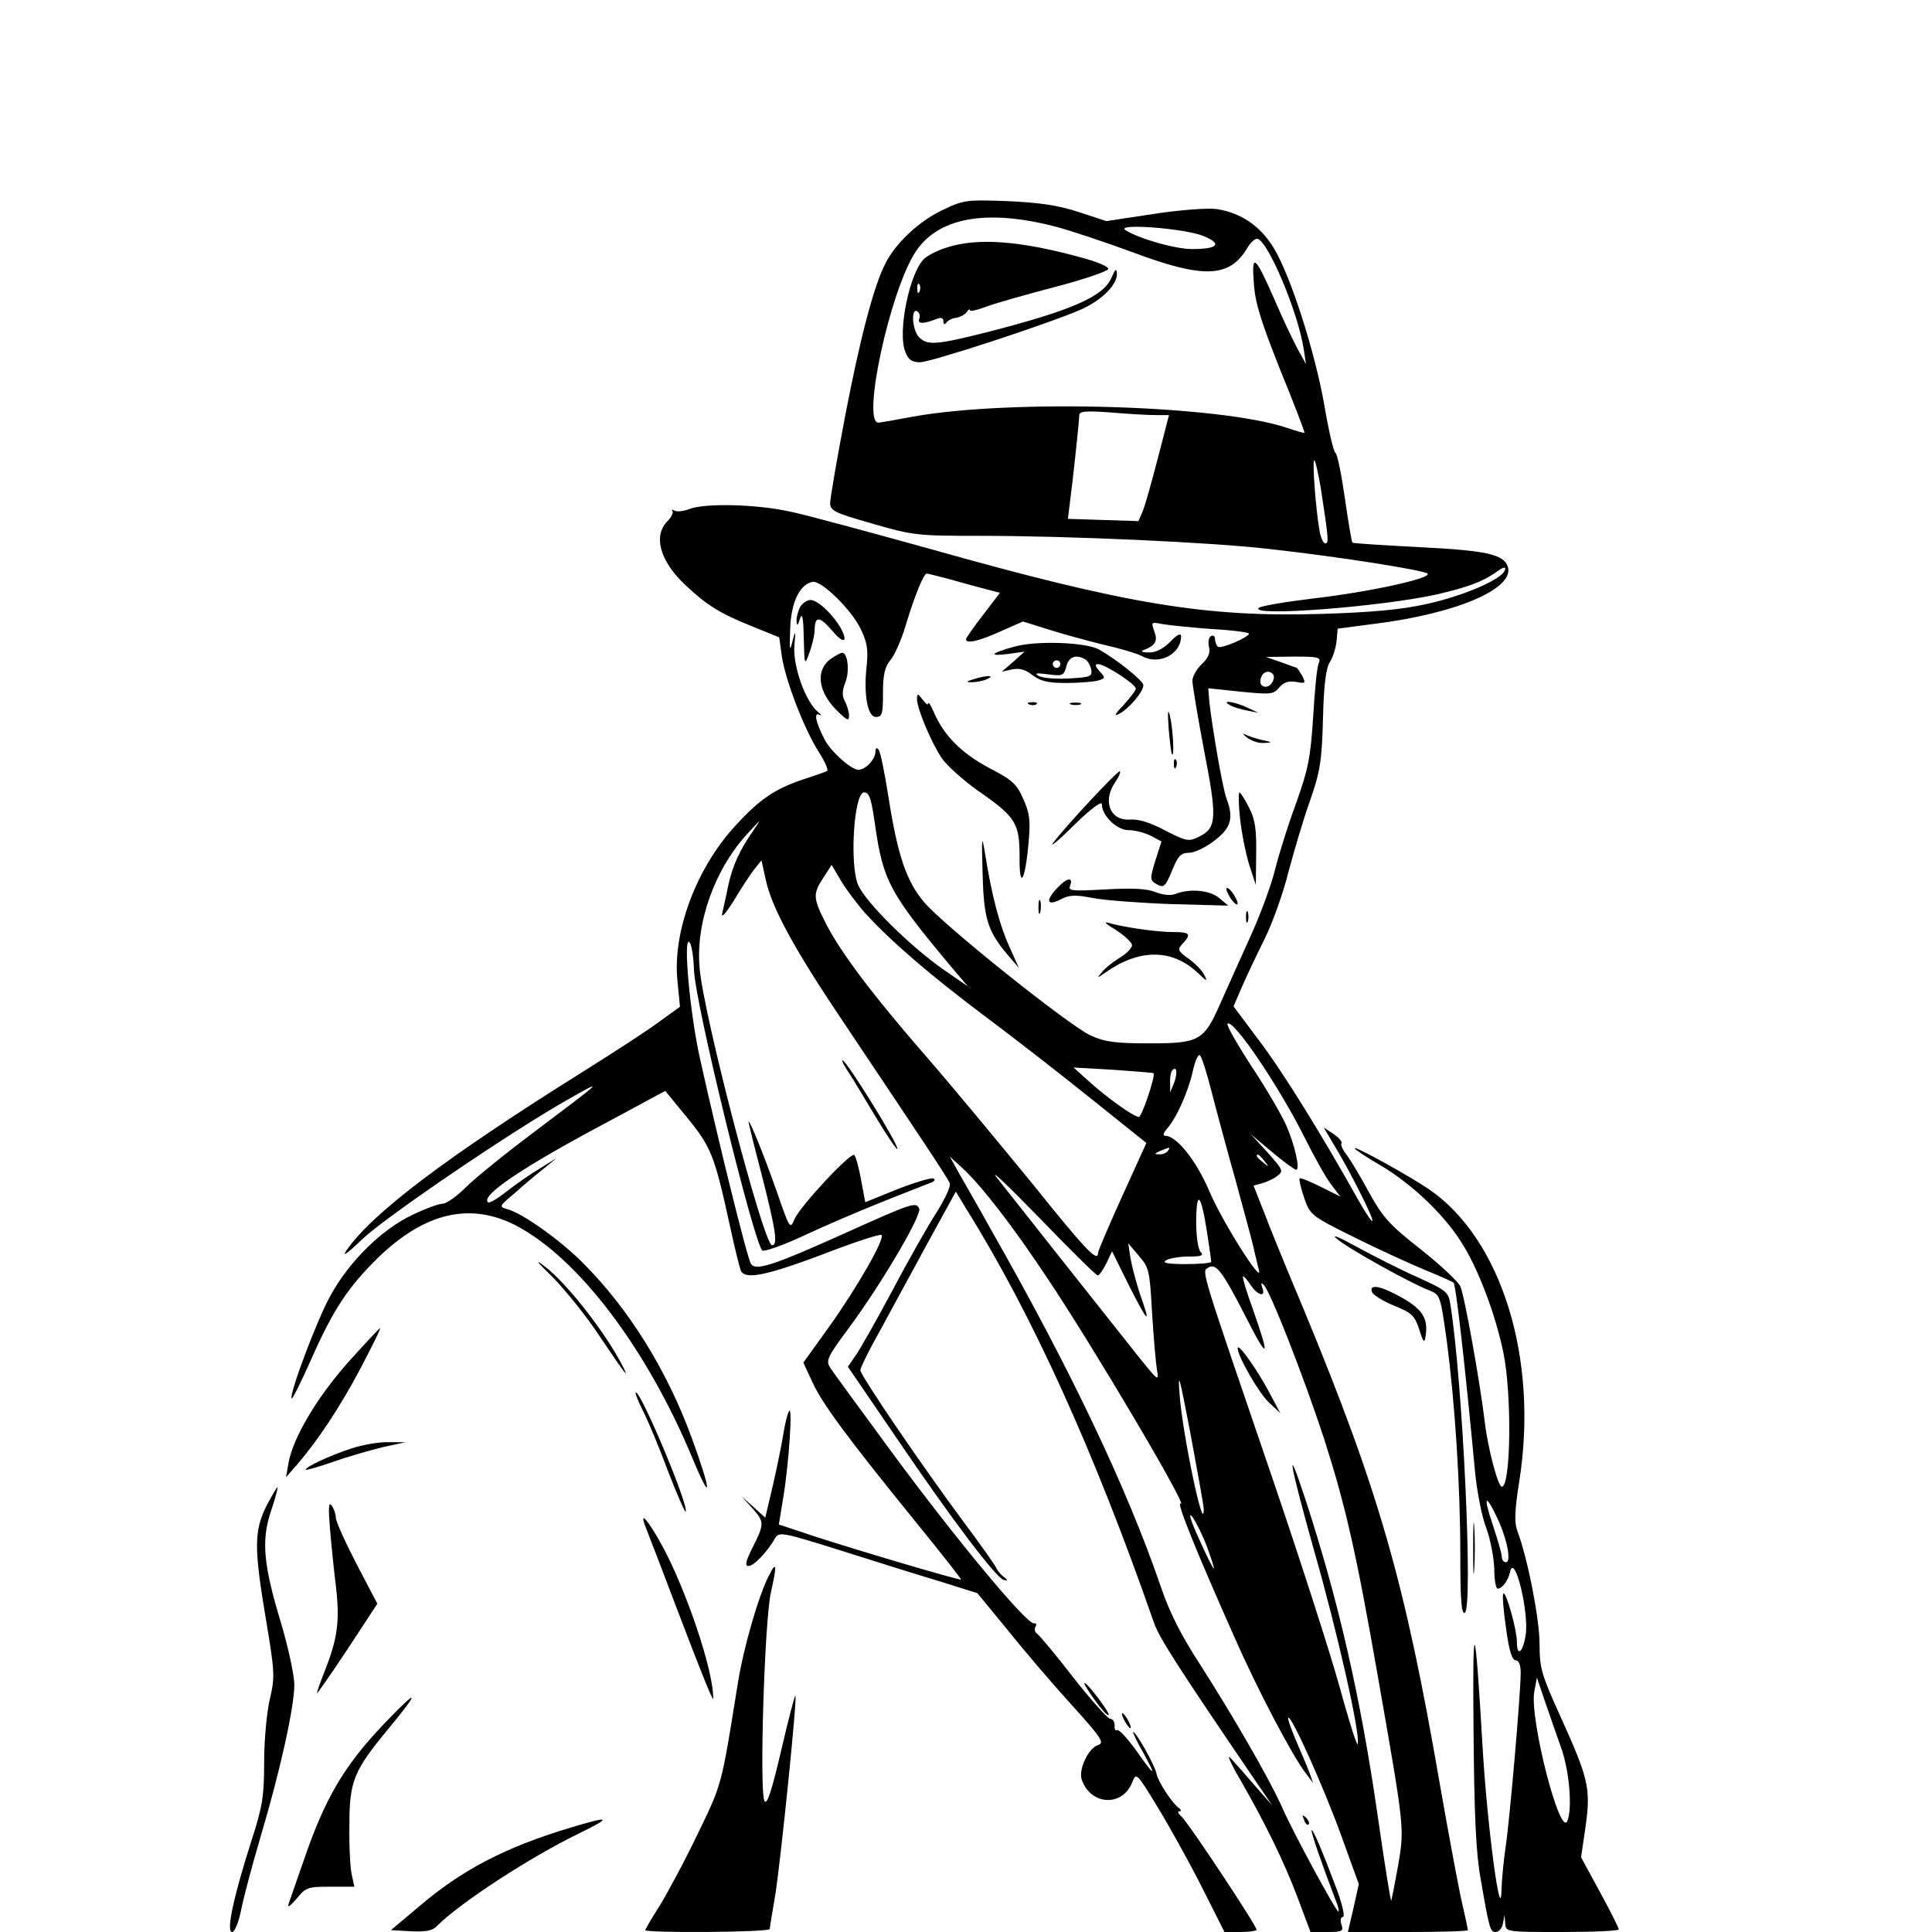 <?xml version="1.0" standalone="no"?>
<!DOCTYPE svg PUBLIC "-//W3C//DTD SVG 20010904//EN"
 "http://www.w3.org/TR/2001/REC-SVG-20010904/DTD/svg10.dtd">
<svg version="1.0" xmlns="http://www.w3.org/2000/svg"
 width="512pt" height="512pt" viewBox="0 0 512 512"
 preserveAspectRatio="xMidYMid meet">
<g transform="translate(0,512) scale(0.1,-0.1)"
fill="#000000" stroke="none">
<path d="M2495 4562 c-60 -29 -121 -86 -148 -139 -31 -59 -68 -201 -107 -404
-22 -115 -40 -220 -40 -232 0 -21 12 -26 113 -55 106 -31 120 -32 282 -32 239
0 616 -17 770 -35 181 -20 408 -56 418 -65 14 -12 -154 -49 -303 -66 -74 -9
-139 -20 -144 -25 -26 -24 325 3 473 36 80 19 117 32 155 58 20 15 28 16 24 6
-7 -24 -111 -69 -209 -90 -67 -15 -148 -22 -279 -26 -306 -9 -516 26 -1034
172 -166 46 -335 92 -376 100 -88 19 -223 22 -263 6 -16 -6 -34 -8 -40 -4 -7
3 -9 3 -5 -1 3 -4 -2 -16 -13 -27 -39 -39 -20 -107 48 -170 56 -53 92 -75 174
-108 l74 -30 7 -51 c10 -64 59 -192 98 -253 16 -25 26 -48 22 -50 -4 -3 -32
-12 -62 -22 -75 -25 -116 -52 -180 -122 -104 -112 -167 -280 -155 -409 l7 -72
-54 -39 c-29 -22 -120 -81 -203 -133 -361 -226 -559 -375 -627 -474 -13 -19 4
-7 43 31 64 60 399 288 549 372 93 53 89 49 -88 -84 -79 -59 -163 -127 -187
-151 -24 -24 -52 -44 -62 -44 -10 0 -46 -13 -81 -30 -80 -38 -166 -122 -216
-213 -36 -64 -111 -265 -103 -273 2 -3 25 44 51 102 59 134 99 194 180 273
123 118 242 145 362 84 166 -86 349 -327 471 -622 51 -122 48 -83 -4 59 -66
180 -167 342 -289 464 -61 61 -161 132 -201 142 -21 6 -20 8 21 42 23 21 58
50 77 65 l34 28 -45 -28 c-25 -15 -64 -42 -88 -61 -24 -19 -46 -32 -49 -28
-19 18 92 93 316 212 l154 83 59 -72 c63 -77 72 -101 112 -284 13 -61 27 -116
30 -122 15 -24 77 -9 259 61 59 22 110 38 113 35 10 -9 -64 -138 -138 -242
l-69 -96 24 -52 c26 -57 94 -149 276 -373 66 -81 119 -149 118 -150 -3 -3
-280 79 -393 116 l-90 30 12 73 c15 91 25 247 15 227 -5 -8 -11 -35 -15 -60
-4 -25 -16 -85 -27 -133 l-21 -89 -32 29 -31 28 28 -31 c33 -37 33 -42 2 -104
-19 -38 -22 -50 -11 -50 14 0 50 38 71 75 10 16 23 13 170 -33 88 -28 206 -65
263 -82 l102 -32 79 -96 c43 -54 119 -143 170 -199 82 -91 89 -102 70 -108
-25 -8 -52 -66 -42 -92 24 -68 109 -72 134 -5 10 25 12 23 65 -64 30 -49 83
-144 117 -211 l62 -123 43 0 c23 0 42 3 42 6 0 11 -184 289 -200 301 -8 7 -10
13 -5 13 6 0 6 3 0 8 -18 12 -56 70 -60 91 -4 22 -54 111 -62 111 -2 0 10 -26
28 -57 36 -66 29 -62 -25 15 -21 28 -41 50 -46 47 -4 -3 -7 3 -6 12 0 10 -5
18 -12 18 -6 0 -51 50 -98 110 -47 61 -91 113 -96 116 -6 4 -7 12 -4 18 4 6 2
10 -4 9 -18 -4 -207 223 -377 454 -81 110 -154 210 -162 222 -13 20 -10 28 48
106 84 113 194 299 187 317 -8 19 -19 15 -201 -67 -187 -84 -233 -99 -245 -79
-10 15 -89 336 -135 544 -27 120 -46 333 -27 307 5 -7 10 -39 11 -71 2 -85
157 -718 181 -745 5 -4 59 15 120 44 94 43 188 82 325 135 12 4 15 9 8 12 -7
2 -50 -11 -96 -29 l-84 -34 -11 59 c-6 33 -14 62 -18 66 -9 9 -143 -135 -158
-169 -12 -29 -13 -27 -46 68 -38 109 -84 220 -75 182 3 -14 18 -74 34 -135 37
-145 43 -185 27 -185 -22 0 -182 611 -192 735 -11 120 41 264 129 358 35 38
36 39 14 7 -37 -53 -55 -93 -67 -146 -5 -27 -13 -60 -16 -74 -3 -15 9 -1 30
32 19 32 43 69 54 83 l20 25 11 -50 c16 -76 77 -187 207 -380 206 -308 276
-412 281 -426 3 -8 -13 -42 -35 -77 -22 -34 -75 -127 -117 -207 -43 -80 -87
-158 -98 -173 l-20 -29 127 -186 c147 -217 266 -374 286 -379 12 -3 12 -1 -1
9 -9 7 -17 18 -19 23 -2 6 -40 60 -85 120 -110 148 -275 390 -275 404 0 6 24
55 54 108 29 54 86 158 126 232 l73 133 28 -46 c175 -281 338 -640 497 -1096
13 -39 64 -118 266 -415 l48 -70 -44 50 c-23 27 -53 61 -66 75 -12 14 -2 -11
24 -55 67 -117 117 -218 154 -317 l33 -88 44 0 c40 0 44 2 38 20 -4 11 -2 20
4 20 6 0 -2 35 -18 77 -36 96 -60 153 -65 153 -4 0 27 -90 63 -184 7 -16 10
-30 8 -32 -4 -4 -120 209 -150 278 -33 74 -132 245 -218 379 -48 74 -80 136
-103 205 -90 262 -239 575 -449 944 -32 58 -71 125 -85 150 l-25 45 33 -30
c51 -47 134 -154 226 -293 119 -177 375 -610 353 -597 -13 9 36 -115 143 -355
62 -141 155 -317 189 -360 l19 -25 -9 25 c-5 14 -21 52 -35 84 -14 33 -24 61
-22 64 8 7 95 -186 142 -317 l45 -124 -14 -63 -15 -64 159 0 c87 0 159 2 159
5 0 3 -9 45 -20 93 -10 49 -35 183 -55 298 -92 533 -161 773 -360 1254 -43
102 -90 217 -105 257 l-28 71 22 6 c11 3 30 11 40 19 18 13 17 16 -25 63 l-44
48 56 -47 c31 -26 60 -47 64 -47 11 0 -3 64 -26 117 -11 25 -51 95 -91 155
-39 60 -68 111 -65 115 15 14 135 -164 202 -297 26 -52 58 -110 72 -128 l25
-33 -52 26 c-29 14 -54 25 -56 22 -2 -2 3 -25 12 -51 16 -46 18 -48 133 -105
64 -32 148 -70 186 -86 39 -16 73 -31 77 -34 6 -5 29 -203 57 -501 5 -52 18
-120 30 -150 11 -30 20 -79 21 -107 0 -29 4 -53 9 -53 12 0 28 21 33 45 12 51
51 -110 41 -169 -7 -45 -23 -58 -23 -18 0 33 -29 136 -36 129 -3 -3 0 -43 7
-91 8 -60 16 -86 26 -86 8 0 13 -12 13 -33 0 -56 -30 -399 -40 -462 -5 -33
-10 -85 -11 -115 -2 -96 -38 173 -50 380 -20 347 -27 359 -24 45 2 -223 6
-324 19 -395 23 -133 25 -140 40 -140 8 0 17 10 19 23 l4 22 2 -22 c1 -23 3
-23 151 -23 83 0 150 3 150 7 0 3 -22 48 -50 99 l-50 92 12 82 c14 101 8 126
-67 292 -50 110 -55 127 -55 192 0 65 -32 229 -59 299 -8 22 -7 54 5 130 52
325 -46 644 -240 776 -50 34 -196 115 -196 108 0 -3 30 -23 68 -45 83 -49 168
-130 214 -203 45 -69 91 -192 112 -293 23 -111 20 -356 -4 -356 -10 0 -37 102
-45 170 -12 102 -54 338 -65 361 -6 13 -54 58 -106 99 -82 64 -100 85 -136
150 -22 41 -49 86 -59 99 -10 13 -17 27 -14 31 3 4 -7 15 -21 25 l-26 17 26
-44 c39 -63 108 -199 103 -204 -2 -2 -19 23 -38 57 -98 175 -201 341 -262 421
l-68 91 22 51 c12 28 39 85 60 127 21 42 50 123 64 180 15 56 40 141 57 188
26 75 31 102 34 215 2 90 8 135 18 151 8 12 16 37 18 56 l3 33 99 13 c216 27
370 93 352 151 -11 33 -56 43 -234 52 -96 5 -176 10 -178 12 -2 2 -11 55 -20
118 -9 63 -20 117 -25 120 -5 3 -18 59 -29 124 -24 139 -89 344 -134 418 -35
58 -86 94 -152 104 -24 3 -95 -2 -167 -13 l-125 -19 -73 24 c-55 18 -103 25
-189 29 -111 4 -117 3 -175 -25z m300 -42 c39 -10 132 -41 208 -69 187 -70
255 -67 302 11 9 16 22 27 28 25 29 -9 107 -195 122 -292 l6 -40 -22 40 c-12
22 -40 81 -61 130 -52 119 -62 127 -55 43 3 -51 20 -103 70 -229 37 -90 65
-164 64 -166 -2 -1 -22 5 -46 13 -176 60 -728 77 -991 30 -47 -9 -88 -16 -92
-16 -45 -1 30 348 98 452 59 91 186 115 369 68z m393 -25 c52 -21 41 -35 -29
-35 -44 0 -140 27 -176 50 -30 19 155 5 205 -15z m-126 -475 l36 0 -29 -112
c-16 -62 -34 -126 -40 -141 l-12 -28 -94 3 -93 3 5 40 c8 60 25 218 25 234 0
11 15 13 83 8 45 -4 99 -7 119 -7z m438 -192 c21 -137 22 -148 12 -148 -5 0
-12 15 -15 33 -10 56 -20 187 -14 187 3 0 10 -33 17 -72z m-987 -242 c29 -8
71 -20 95 -26 l42 -11 -45 -59 c-25 -32 -45 -61 -45 -64 0 -13 35 -5 92 21
l59 26 67 -21 c37 -12 104 -30 148 -41 45 -10 91 -24 103 -31 44 -23 101 7
101 54 0 9 -10 5 -29 -15 -19 -19 -39 -29 -58 -28 -16 0 -21 3 -13 6 32 12 39
24 29 50 -9 25 -8 25 22 19 18 -3 76 -9 130 -13 55 -3 99 -9 99 -12 -1 -10
-73 -41 -82 -35 -4 3 -8 12 -8 20 0 8 -5 12 -11 8 -6 -3 -8 -16 -5 -29 4 -15
-2 -29 -19 -45 -14 -13 -25 -33 -25 -44 0 -12 14 -95 31 -185 35 -180 34 -206
-15 -229 -26 -13 -33 -11 -88 17 -39 21 -71 31 -94 29 -53 -3 -73 50 -38 100
9 13 14 25 12 28 -5 4 -149 -151 -178 -191 -7 -11 19 11 58 50 43 42 72 63 72
54 0 -31 40 -69 71 -69 17 0 43 -7 59 -15 l28 -15 -16 -50 c-14 -45 -14 -52
-2 -60 24 -15 27 -13 47 35 15 37 23 45 44 45 14 0 44 14 67 32 45 34 52 60
32 113 -10 27 -37 183 -45 254 l-3 37 86 -9 c80 -8 87 -7 102 11 12 14 24 18
44 15 26 -5 27 -4 17 16 -7 11 -13 21 -14 21 -1 0 -20 7 -42 15 l-40 14 74 1
c66 0 72 -2 66 -17 -5 -10 -11 -74 -15 -143 -7 -108 -13 -138 -44 -225 -20
-54 -46 -135 -57 -180 -11 -44 -42 -127 -69 -185 -26 -58 -60 -133 -75 -167
-44 -101 -56 -108 -188 -108 -93 0 -120 4 -157 21 -58 27 -386 289 -440 352
-48 56 -71 124 -96 283 -10 63 -21 118 -26 123 -5 6 -8 3 -8 -6 0 -20 -26 -48
-45 -48 -19 0 -73 48 -89 79 -24 46 -30 74 -15 67 8 -4 6 -1 -3 7 -33 27 -66
119 -63 173 4 45 3 46 -5 14 -7 -29 -8 -23 -6 32 2 71 25 119 59 126 23 5 103
-73 128 -125 17 -35 20 -55 16 -95 -9 -77 2 -138 24 -138 17 0 19 8 19 64 0
49 5 69 20 87 11 13 29 54 40 91 24 80 48 138 56 138 3 0 29 -7 57 -14z m860
-252 c9 -10 -4 -34 -19 -34 -8 0 -14 6 -14 13 0 22 19 35 33 21z m-1054 -400
c21 -148 39 -181 200 -374 l46 -54 -64 44 c-90 63 -207 179 -227 225 -23 55
-11 245 16 245 14 0 19 -16 29 -86z m-27 -233 c68 -75 174 -166 318 -274 74
-55 201 -154 282 -219 l146 -117 -64 -141 c-35 -77 -64 -145 -64 -150 0 -27
-32 6 -174 183 -86 105 -210 255 -277 332 -148 170 -231 281 -270 357 -35 69
-35 79 -7 122 l22 34 24 -41 c13 -22 42 -61 64 -86z m918 -471 c12 -47 41
-155 65 -240 23 -85 46 -168 49 -185 4 -16 9 -39 12 -50 13 -46 -97 127 -131
208 -35 82 -87 147 -117 147 -7 0 -5 7 4 18 26 29 57 99 69 153 6 28 15 47 19
42 5 -4 18 -46 30 -93z m-153 46 c6 -6 -31 -116 -39 -116 -13 0 -86 52 -133
95 l-40 36 105 -6 c58 -4 106 -8 107 -9z m54 -27 l-10 -24 0 26 c-1 14 2 29 6
33 12 12 14 -9 4 -35z m-16 -179 c-3 -5 -14 -10 -23 -9 -14 0 -13 2 3 9 27 11
27 11 20 0z m256 -27 c13 -16 12 -17 -3 -4 -17 13 -22 21 -14 21 2 0 10 -8 17
-17z m-442 -303 c4 0 14 14 23 32 l15 32 46 -93 c51 -100 58 -105 28 -20 -10
30 -21 72 -25 94 l-6 40 28 -33 c27 -31 29 -39 35 -150 4 -65 10 -133 13 -152
6 -33 3 -30 -53 40 -101 127 -335 423 -372 470 -19 25 32 -24 113 -107 81 -84
151 -153 155 -153z m290 113 c6 -39 11 -74 11 -77 0 -3 -30 -6 -67 -6 -48 0
-64 3 -53 10 8 5 35 10 60 10 34 0 41 3 32 12 -7 7 -12 41 -12 83 1 85 13 71
29 -32z m102 -222 c61 -120 66 -113 18 23 -16 44 -27 81 -25 83 2 2 11 -8 20
-22 19 -29 42 -34 31 -7 -4 12 -3 14 4 7 18 -18 107 -246 160 -408 56 -175 84
-295 142 -627 72 -411 71 -403 54 -505 -9 -49 -17 -90 -18 -92 -2 -1 -18 100
-36 225 -45 313 -104 571 -192 840 -54 164 -41 92 24 -139 61 -213 123 -487
115 -511 -2 -6 -23 61 -47 148 -24 88 -102 330 -173 539 -196 574 -194 565
-177 575 21 14 37 -6 100 -129z m-111 -510 c1 -76 -57 203 -64 304 -5 66 0 47
29 -105 19 -102 35 -191 35 -199z m778 -24 c26 -55 38 -117 23 -117 -6 0 -11
6 -11 14 0 8 -11 46 -24 85 -26 77 -20 86 12 18z m-769 -77 c11 -30 19 -55 18
-57 -2 -1 -20 35 -40 80 -22 48 -29 72 -17 57 10 -14 28 -50 39 -80z m940
-537 c20 -60 28 -154 15 -188 -19 -49 -101 271 -88 342 l7 37 22 -65 c12 -35
32 -92 44 -126z"/>
<path d="M2512 4465 c-24 -7 -52 -21 -62 -30 -39 -35 -72 -194 -51 -247 8 -21
17 -28 39 -28 29 0 340 102 425 139 55 24 97 65 97 95 -1 16 -4 14 -15 -11
-21 -49 -106 -86 -328 -143 -135 -34 -159 -36 -181 -14 -18 17 -23 79 -5 69 6
-4 8 -13 5 -20 -5 -14 11 -14 47 0 11 5 17 2 17 -6 0 -9 3 -10 8 -4 4 6 16 12
27 13 11 2 23 9 27 15 4 7 8 9 8 5 0 -4 19 0 43 9 23 9 105 32 181 52 77 20
141 42 143 48 2 6 -30 20 -77 32 -158 43 -268 51 -348 26z m-75 -117 c-3 -8
-6 -5 -6 6 -1 11 2 17 5 13 3 -3 4 -12 1 -19z"/>
<path d="M2120 3511 c-5 -11 -10 -28 -9 -38 1 -13 3 -11 9 7 6 18 9 4 10 -50
2 -74 2 -75 15 -40 7 19 14 47 14 63 1 35 13 34 46 -4 29 -35 43 -33 25 3 -20
37 -62 78 -82 78 -9 0 -22 -9 -28 -19z"/>
<path d="M2687 3406 c-62 -17 -69 -26 -15 -19 l43 6 -30 -27 -30 -26 27 6 c19
4 35 0 54 -15 21 -16 41 -21 88 -21 33 0 71 3 84 6 22 6 22 8 6 25 -12 14 -13
19 -4 19 18 0 100 -53 100 -65 0 -5 -15 -24 -32 -43 -25 -26 -27 -32 -11 -23
25 13 63 58 63 75 0 12 -70 68 -118 95 -35 19 -167 24 -225 7z m190 -34 c6 -4
13 -16 15 -27 3 -18 -3 -20 -60 -23 -34 -2 -70 1 -80 7 -12 7 -5 8 25 4 39 -5
42 -4 49 21 6 26 27 33 51 18z m-67 -12 c0 -5 -4 -10 -10 -10 -5 0 -10 5 -10
10 0 6 5 10 10 10 6 0 10 -4 10 -10z"/>
<path d="M2203 3375 c-44 -31 -36 -91 21 -144 22 -21 26 -22 26 -7 0 9 -5 26
-11 38 -8 14 -7 28 1 49 12 28 7 79 -8 79 -4 0 -17 -7 -29 -15z"/>
<path d="M2580 3320 c-20 -6 -21 -8 -5 -8 11 0 29 3 40 8 25 11 -1 11 -35 0z"/>
<path d="M2430 3268 c0 -25 37 -114 65 -156 13 -20 57 -59 96 -87 101 -70 111
-86 111 -176 -1 -90 15 -65 24 40 5 55 3 76 -14 113 -17 40 -29 51 -91 83 -73
39 -119 85 -146 147 -8 18 -14 29 -15 24 0 -6 -7 -1 -15 10 -13 17 -14 17 -15
2z"/>
<path d="M2728 3253 c7 -3 16 -2 19 1 4 3 -2 6 -13 5 -11 0 -14 -3 -6 -6z"/>
<path d="M2838 3253 c6 -2 18 -2 25 0 6 3 1 5 -13 5 -14 0 -19 -2 -12 -5z"/>
<path d="M3260 3251 c8 -5 29 -11 45 -14 l30 -6 -30 14 c-34 16 -72 21 -45 6z"/>
<path d="M3097 3190 c3 -36 7 -67 9 -69 7 -8 2 73 -6 104 -5 19 -6 6 -3 -35z"/>
<path d="M3304 3166 c11 -9 31 -16 45 -15 24 1 24 2 -5 8 -17 4 -37 11 -45 15
-8 4 -5 0 5 -8z"/>
<path d="M3111 3094 c0 -11 3 -14 6 -6 3 7 2 16 -1 19 -3 4 -6 -2 -5 -13z"/>
<path d="M3286 2953 c4 -38 15 -93 24 -123 l18 -55 1 83 c1 65 -3 91 -19 122
-11 22 -23 40 -25 40 -3 0 -3 -30 1 -67z"/>
<path d="M2604 2805 c3 -119 13 -152 66 -215 l30 -35 -25 56 c-26 57 -47 137
-64 244 -9 55 -10 51 -7 -50z"/>
<path d="M2802 2767 c-32 -34 -28 -49 8 -31 24 13 40 13 87 4 32 -6 126 -13
208 -16 l150 -4 -24 20 c-24 21 -78 26 -116 11 -12 -5 -33 -3 -53 5 -23 9 -60
11 -132 7 -91 -5 -100 -4 -94 10 9 24 -9 21 -34 -6z"/>
<path d="M3250 2764 c0 -5 7 -19 15 -30 8 -10 15 -14 15 -8 0 5 -7 19 -15 30
-8 10 -15 14 -15 8z"/>
<path d="M2752 2715 c0 -16 2 -22 5 -12 2 9 2 23 0 30 -3 6 -5 -1 -5 -18z"/>
<path d="M3302 2690 c0 -14 2 -19 5 -12 2 6 2 18 0 25 -3 6 -5 1 -5 -13z"/>
<path d="M2958 2655 c23 -15 42 -33 42 -40 0 -7 -15 -23 -34 -34 -19 -12 -40
-29 -47 -39 -13 -15 -12 -15 11 1 89 63 176 63 244 -1 25 -24 27 -24 17 -5 -6
12 -25 31 -42 43 -28 20 -29 24 -15 39 24 26 20 31 -26 31 -45 0 -138 14 -173
25 -11 3 -1 -6 23 -20z"/>
<path d="M3280 1547 c0 -21 56 -119 83 -144 l30 -28 -32 60 c-32 59 -81 128
-81 112z"/>
<path d="M2249 2278 c12 -18 44 -72 73 -120 29 -48 54 -85 56 -83 7 6 -135
235 -145 235 -3 0 4 -15 16 -32z"/>
<path d="M3544 1836 c31 -26 191 -115 242 -135 31 -12 31 -13 48 -134 22 -168
36 -382 36 -570 0 -117 3 -156 12 -151 22 14 -5 605 -38 815 -5 35 -10 39 -87
74 -45 20 -118 57 -162 81 -49 27 -69 35 -51 20z"/>
<path d="M1466 1734 c33 -34 89 -103 123 -155 68 -101 81 -118 61 -79 -45 88
-147 218 -204 262 -31 24 -26 17 20 -28z"/>
<path d="M3636 1696 c3 -8 29 -24 58 -36 47 -19 55 -26 67 -63 11 -35 14 -38
17 -18 7 46 -7 70 -61 101 -56 32 -90 39 -81 16z"/>
<path d="M921 1508 c-83 -94 -146 -201 -157 -268 l-6 -35 26 30 c56 64 116
154 171 258 31 59 55 107 52 107 -2 0 -41 -42 -86 -92z"/>
<path d="M1703 1383 c14 -27 44 -99 67 -161 24 -62 45 -110 47 -108 11 10
-117 316 -132 316 -3 0 5 -21 18 -47z"/>
<path d="M930 1281 c-55 -18 -120 -48 -120 -56 0 -2 33 7 73 21 39 14 99 31
132 39 l60 13 -45 0 c-25 1 -70 -7 -100 -17z"/>
<path d="M706 1129 c-33 -67 -33 -112 -1 -302 23 -138 24 -151 10 -210 -8 -34
-15 -109 -15 -166 0 -91 -4 -118 -34 -210 -48 -151 -67 -241 -51 -241 7 0 18
26 25 63 7 34 30 120 51 191 51 171 89 342 89 401 0 25 -16 99 -35 163 -47
155 -53 219 -27 297 11 33 19 61 17 63 -1 2 -14 -21 -29 -49z"/>
<path d="M874 1075 c3 -38 10 -109 16 -157 11 -95 5 -139 -30 -228 -11 -28
-20 -53 -20 -57 0 -3 36 49 80 115 l80 122 -55 105 c-30 58 -55 113 -55 123 0
9 -5 24 -11 32 -8 11 -9 -4 -5 -55z"/>
<path d="M3904 1015 c0 -60 1 -84 3 -52 2 32 2 81 0 110 -2 29 -3 3 -3 -58z"/>
<path d="M1711 1073 c6 -15 49 -127 95 -248 46 -121 83 -214 84 -207 2 72 -72
291 -137 409 -37 67 -60 92 -42 46z"/>
<path d="M2040 949 c-28 -51 -70 -196 -85 -292 -44 -274 -41 -263 -108 -401
-35 -73 -81 -158 -101 -190 -20 -31 -36 -59 -36 -61 0 -8 330 -6 330 3 0 4 7
46 15 93 15 98 58 519 53 525 -2 2 -19 -64 -38 -146 -25 -106 -37 -144 -44
-133 -14 25 0 477 17 553 16 71 15 84 -3 49z"/>
<path d="M2901 615 c18 -25 34 -43 37 -40 5 4 -56 85 -64 85 -3 0 9 -20 27
-45z"/>
<path d="M1019 553 c-107 -112 -158 -199 -214 -363 -18 -52 -36 -104 -40 -115
-4 -12 3 -7 20 12 25 31 30 33 90 33 l64 0 -7 33 c-4 17 -7 77 -6 133 0 114
12 142 102 251 87 105 83 112 -9 16z"/>
<path d="M2980 560 c6 -11 13 -20 16 -20 2 0 0 9 -6 20 -6 11 -13 20 -16 20
-2 0 0 -9 6 -20z"/>
<path d="M3456 297 c3 -10 9 -15 12 -12 3 3 0 11 -7 18 -10 9 -11 8 -5 -6z"/>
<path d="M1510 276 c-170 -51 -287 -112 -399 -208 l-75 -63 52 -3 c37 -2 57 1
68 12 62 63 250 185 378 247 90 44 85 48 -24 15z"/>
</g>
</svg>